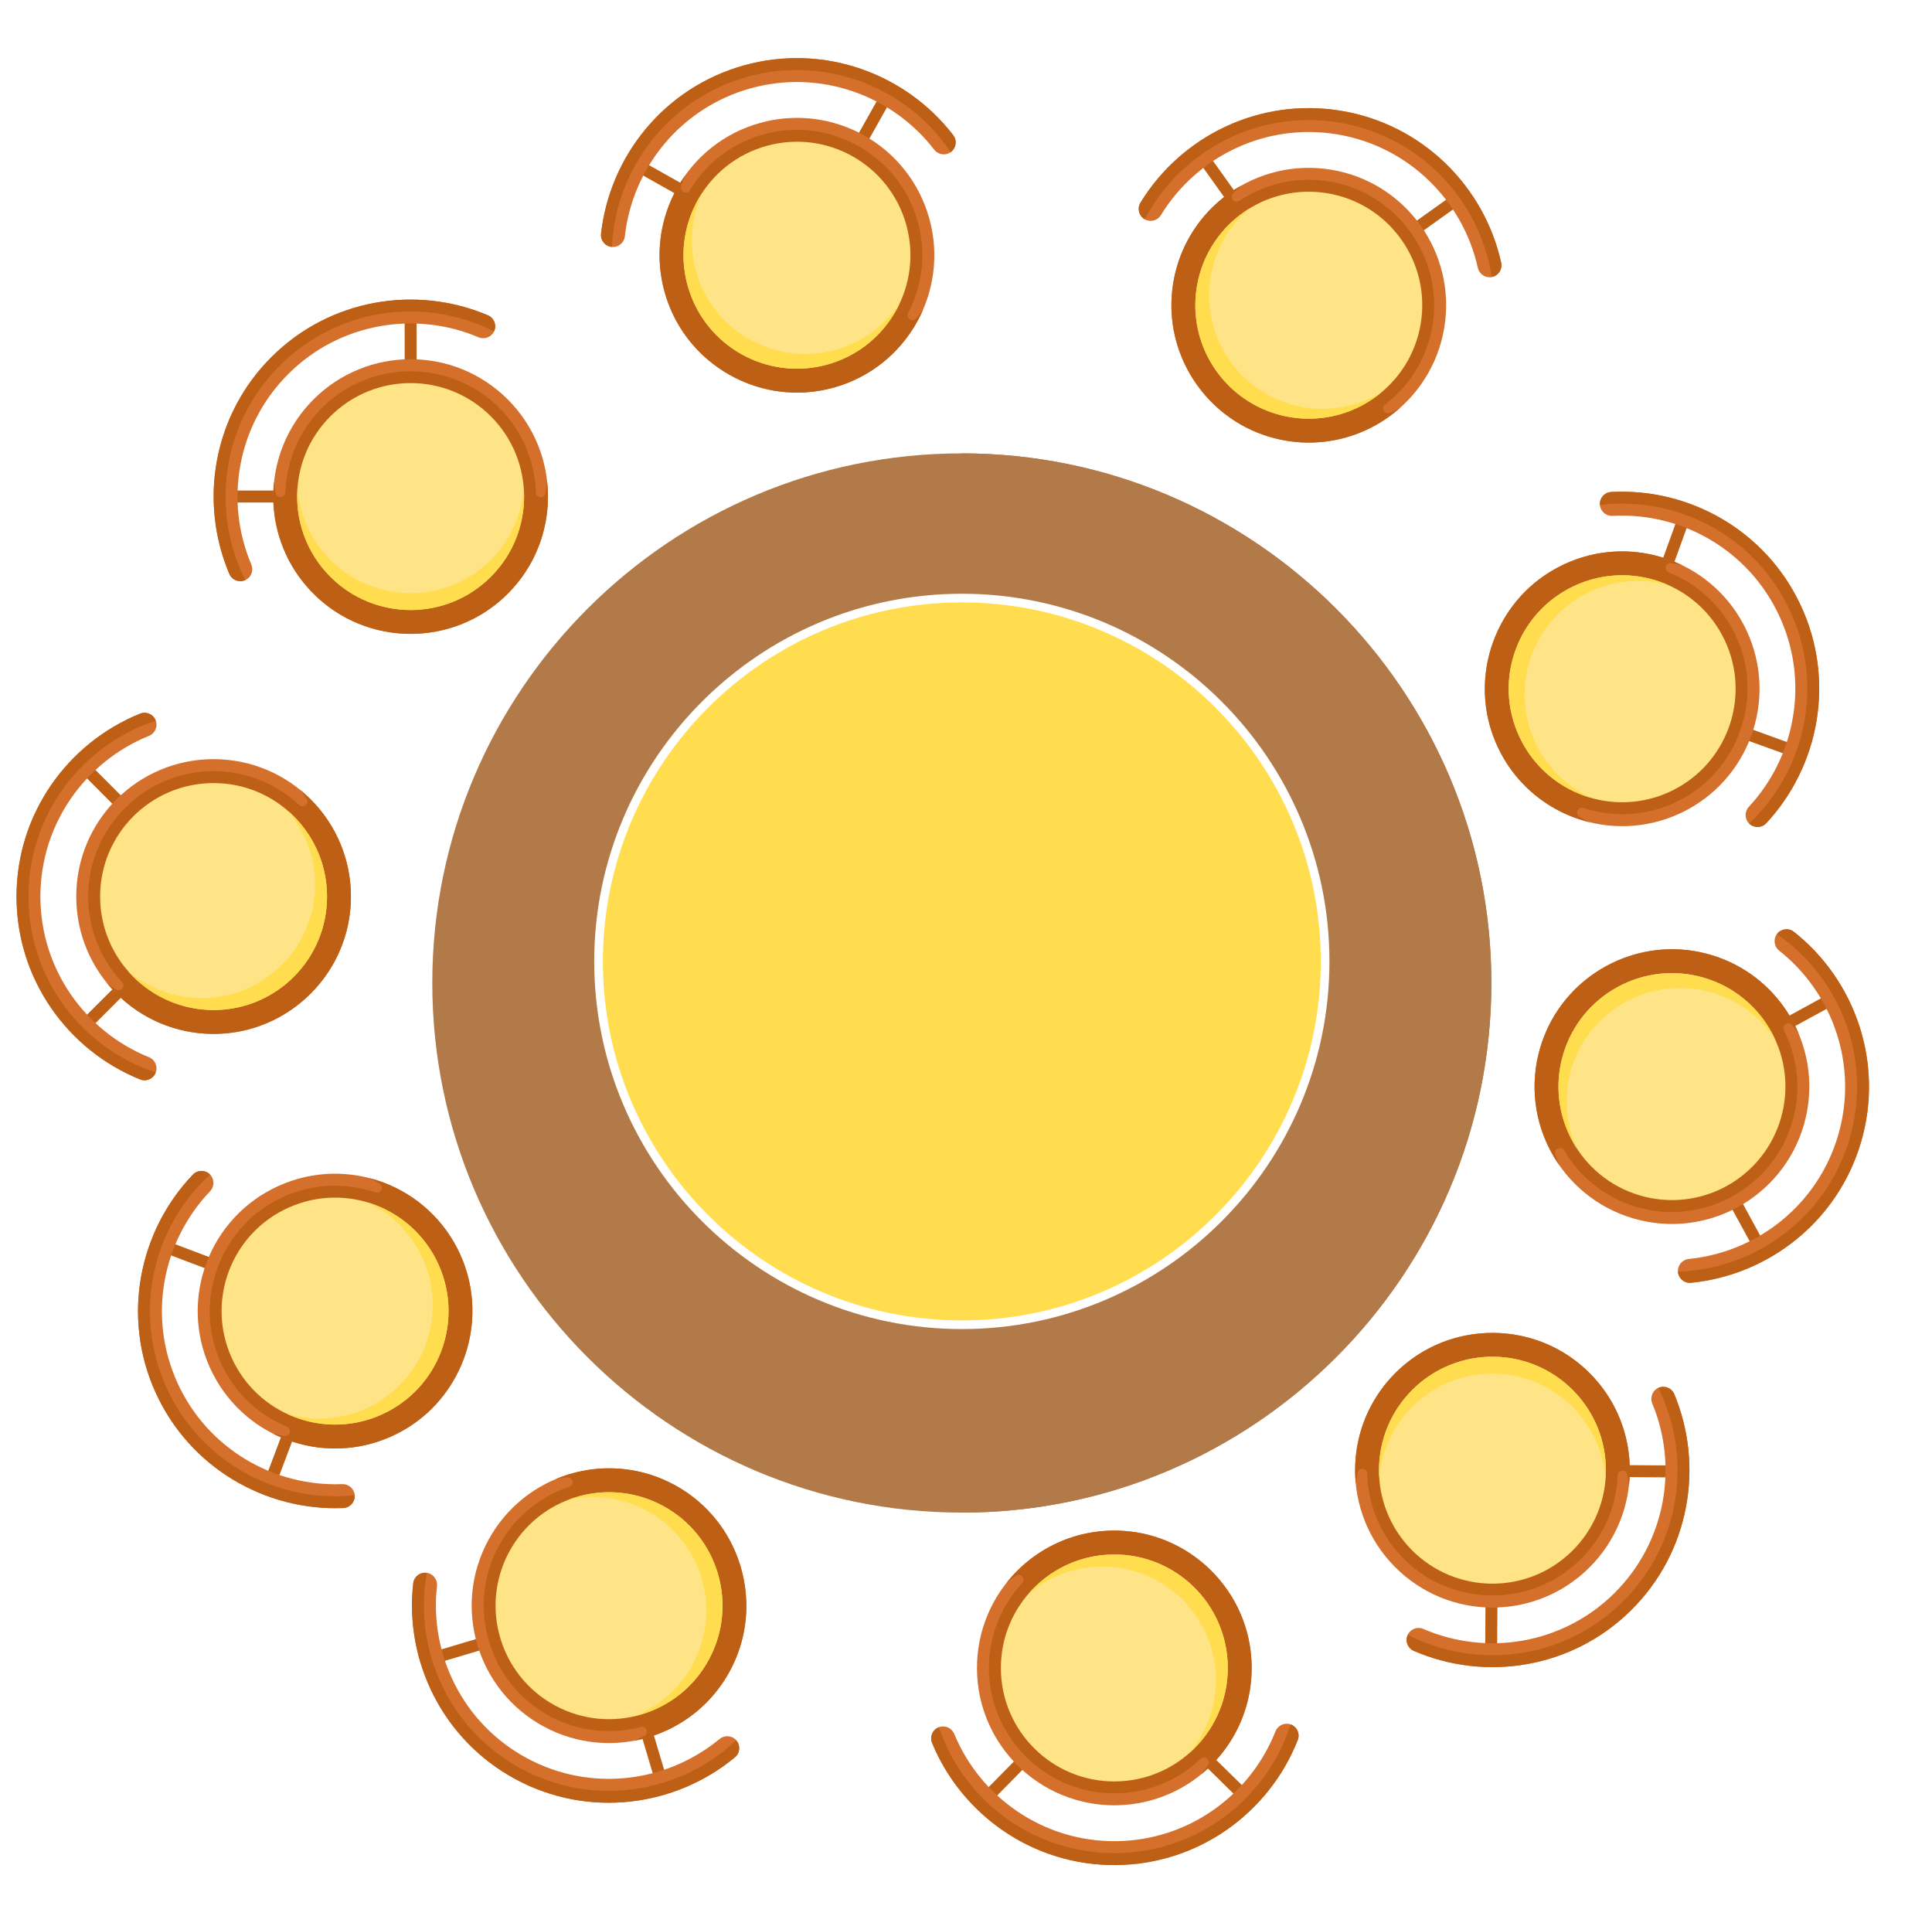 <svg width="73" height="72" viewBox="0 0 73 72" fill="none" xmlns="http://www.w3.org/2000/svg">
<g clip-path="url(#clip0_2287_152317)">
<path d="M3.556 38.706L4.619 37.643L4.3 37.324L3.237 38.386L3.556 38.706Z" fill="#BD6015"/>
<path d="M4.3 30.421L4.619 30.102L3.55 29.032L3.231 29.351L4.3 30.421Z" fill="#BD6015"/>
<path d="M13.26 33.869C13.26 31.003 10.936 28.68 8.07 28.68C5.204 28.68 2.881 31.003 2.881 33.869C2.881 36.735 5.204 39.059 8.07 39.059C10.936 39.059 13.26 36.735 13.26 33.869Z" fill="#D4702C"/>
<path d="M7.693 29.147C5.392 29.326 3.525 31.193 3.346 33.494C3.238 34.894 3.739 36.176 4.612 37.106C4.761 37.265 4.556 37.503 4.376 37.381C4.256 37.3 4.139 37.215 4.027 37.124C5.063 38.411 6.7 39.192 8.512 39.042C11.01 38.835 13.035 36.81 13.241 34.313C13.391 32.501 12.61 30.864 11.324 29.828C11.414 29.94 11.499 30.057 11.58 30.177C11.702 30.357 11.464 30.562 11.306 30.413C10.375 29.54 9.093 29.039 7.693 29.147Z" fill="#BD6015"/>
<path d="M0.624 33.871C0.624 36.997 2.561 39.679 5.297 40.781C5.434 40.836 5.589 40.817 5.712 40.736C6.018 40.533 5.964 40.076 5.623 39.938C3.224 38.967 1.527 36.614 1.527 33.871C1.527 31.128 3.224 28.774 5.623 27.803C5.964 27.665 6.018 27.208 5.712 27.006C5.589 26.924 5.434 26.905 5.297 26.96C2.561 28.062 0.624 30.744 0.624 33.871Z" fill="#D4702C"/>
<path d="M5.884 40.515C3.092 39.597 1.075 36.97 1.075 33.871C1.075 30.771 3.092 28.145 5.884 27.227C5.853 27.141 5.798 27.063 5.712 27.006C5.589 26.924 5.434 26.905 5.297 26.96C2.561 28.062 0.624 30.744 0.624 33.871C0.624 36.997 2.561 39.679 5.297 40.781C5.434 40.836 5.589 40.817 5.712 40.736C5.798 40.679 5.853 40.6 5.884 40.515Z" fill="#BD6015"/>
<path d="M12.357 33.871C12.357 31.503 10.438 29.584 8.07 29.584C5.703 29.584 3.783 31.503 3.783 33.871C3.783 36.239 5.703 38.158 8.07 38.158C10.438 38.158 12.357 36.239 12.357 33.871Z" fill="#FFE387"/>
<path d="M11.905 33.42C11.905 35.788 9.986 37.707 7.618 37.707C6.55 37.707 5.572 37.316 4.821 36.669C5.607 37.581 6.771 38.158 8.07 38.158C10.437 38.158 12.357 36.239 12.357 33.871C12.357 32.572 11.78 31.408 10.867 30.622C11.514 31.373 11.905 32.351 11.905 33.42Z" fill="#FFDD4E"/>
</g>
<g clip-path="url(#clip1_2287_152317)">
<path d="M24.242 6.599L25.552 7.336L25.773 6.943L24.463 6.206L24.242 6.599Z" fill="#BD6015"/>
<path d="M32.419 5.082L32.812 5.303L33.553 3.985L33.16 3.764L32.419 5.082Z" fill="#BD6015"/>
<path d="M31.512 14.64C34.272 13.867 35.883 11.003 35.11 8.243C34.337 5.484 31.473 3.873 28.713 4.646C25.953 5.418 24.342 8.282 25.115 11.042C25.888 13.802 28.752 15.413 31.512 14.64Z" fill="#D4702C"/>
<path d="M34.559 8.005C33.767 5.838 31.465 4.543 29.202 4.991C27.825 5.265 26.725 6.093 26.065 7.185C25.952 7.371 25.667 7.237 25.736 7.031C25.782 6.894 25.832 6.758 25.889 6.626C24.93 7.971 24.619 9.758 25.252 11.462C26.125 13.812 28.62 15.215 31.081 14.741C32.867 14.397 34.232 13.203 34.883 11.685C34.8 11.802 34.71 11.915 34.617 12.026C34.476 12.192 34.214 12.018 34.314 11.825C34.904 10.694 35.042 9.324 34.559 8.005Z" fill="#BD6015"/>
<path d="M28.105 2.472C25.094 3.315 23.034 5.903 22.71 8.836C22.694 8.982 22.755 9.126 22.866 9.222C23.144 9.463 23.569 9.287 23.61 8.922C23.898 6.35 25.706 4.081 28.348 3.341C30.99 2.601 33.714 3.601 35.295 5.65C35.52 5.94 35.975 5.87 36.088 5.52C36.133 5.38 36.109 5.225 36.019 5.109C34.22 2.771 31.115 1.629 28.105 2.472Z" fill="#D4702C"/>
<path d="M23.125 9.328C23.256 6.392 25.242 3.742 28.226 2.906C31.211 2.071 34.284 3.304 35.921 5.745C35.995 5.693 36.056 5.619 36.088 5.52C36.133 5.38 36.109 5.225 36.019 5.109C34.22 2.77 31.115 1.629 28.105 2.472C25.094 3.315 23.034 5.903 22.71 8.835C22.694 8.982 22.755 9.126 22.866 9.222C22.944 9.29 23.035 9.322 23.125 9.328Z" fill="#BD6015"/>
<path d="M31.269 13.77C33.549 13.132 34.879 10.766 34.241 8.486C33.602 6.206 31.237 4.875 28.957 5.514C26.677 6.152 25.346 8.518 25.984 10.798C26.623 13.078 28.989 14.409 31.269 13.77Z" fill="#FFE387"/>
<path d="M31.582 13.214C29.302 13.853 26.936 12.522 26.297 10.242C26.009 9.213 26.122 8.166 26.543 7.268C25.876 8.271 25.634 9.548 25.984 10.798C26.623 13.078 28.989 14.409 31.269 13.771C32.519 13.42 33.485 12.551 33.996 11.46C33.447 12.286 32.611 12.926 31.582 13.214Z" fill="#FFDD4E"/>
</g>
<g filter="url(#filter0_d_2287_152317)">
<path d="M36.342 16.311C25.309 16.311 16.334 25.286 16.334 36.319C16.334 47.352 25.309 56.328 36.342 56.328C47.375 56.328 56.351 47.352 56.351 36.319C56.351 25.286 47.375 16.311 36.342 16.311Z" fill="#B27A49"/>
<path d="M36.341 16.311V56.328C47.374 56.328 56.35 47.352 56.35 36.319C56.35 25.286 47.374 16.311 36.341 16.311Z" fill="#B27A49"/>
</g>
<path d="M22.616 36.322C22.616 28.753 28.774 22.595 36.343 22.595C43.912 22.595 50.069 28.753 50.069 36.322C50.069 43.89 43.912 50.048 36.343 50.048C28.774 50.048 22.616 43.89 22.616 36.322Z" fill="#FFDD4E" stroke="white" stroke-width="0.327"/>
<g clip-path="url(#clip2_2287_152317)">
<path d="M68.865 37.683L67.546 38.404L67.762 38.8L69.081 38.079L68.865 37.683Z" fill="#BD6015"/>
<path d="M65.822 45.422L65.425 45.639L66.151 46.966L66.547 46.749L65.822 45.422Z" fill="#BD6015"/>
<path d="M58.194 39.592C57.388 42.342 58.964 45.225 61.714 46.031C64.464 46.837 67.347 45.261 68.154 42.511C68.96 39.761 67.384 36.878 64.634 36.071C61.883 35.265 59 36.841 58.194 39.592Z" fill="#D4702C"/>
<path d="M62.208 45.691C64.465 46.166 66.783 44.9 67.601 42.742C68.099 41.429 67.978 40.058 67.402 38.919C67.304 38.725 67.568 38.555 67.707 38.722C67.799 38.834 67.887 38.948 67.969 39.067C67.337 37.541 65.985 36.33 64.204 35.965C61.749 35.461 59.237 36.834 58.336 39.173C57.682 40.869 57.972 42.66 58.915 44.016C58.859 43.883 58.811 43.747 58.767 43.609C58.7 43.402 58.986 43.272 59.097 43.459C59.744 44.559 60.833 45.401 62.208 45.691Z" fill="#BD6015"/>
<path d="M70.319 43.146C71.198 40.146 70.094 37.027 67.778 35.2C67.663 35.109 67.508 35.083 67.368 35.127C67.017 35.235 66.941 35.689 67.229 35.917C69.258 37.524 70.225 40.26 69.453 42.892C68.681 45.524 66.391 47.305 63.815 47.562C63.45 47.599 63.269 48.022 63.506 48.303C63.6 48.415 63.744 48.477 63.891 48.463C66.827 48.175 69.44 46.146 70.319 43.146Z" fill="#D4702C"/>
<path d="M67.141 35.29C69.562 36.957 70.758 40.045 69.886 43.019C69.014 45.993 66.34 47.946 63.403 48.042C63.408 48.133 63.439 48.223 63.506 48.303C63.6 48.415 63.744 48.477 63.891 48.463C66.827 48.175 69.44 46.146 70.319 43.146C71.198 40.146 70.094 37.027 67.778 35.2C67.663 35.109 67.508 35.083 67.368 35.127C67.269 35.157 67.194 35.217 67.141 35.29Z" fill="#BD6015"/>
<path d="M59.06 39.845C58.394 42.117 59.696 44.498 61.968 45.164C64.24 45.831 66.622 44.529 67.288 42.257C67.954 39.984 66.652 37.603 64.38 36.937C62.108 36.271 59.726 37.572 59.06 39.845Z" fill="#FFE387"/>
<path d="M59.366 40.406C60.032 38.134 62.414 36.832 64.686 37.498C65.712 37.798 66.54 38.449 67.078 39.281C66.58 38.184 65.626 37.303 64.38 36.938C62.108 36.272 59.726 37.574 59.06 39.846C58.695 41.092 58.921 42.371 59.575 43.382C59.166 42.48 59.065 41.431 59.366 40.406Z" fill="#FFDD4E"/>
</g>
<g clip-path="url(#clip3_2287_152317)">
<path d="M63.33 19.729L62.818 21.143L63.243 21.296L63.754 19.883L63.33 19.729Z" fill="#BD6015"/>
<path d="M66.171 27.546L66.017 27.971L67.439 28.485L67.593 28.061L66.171 27.546Z" fill="#BD6015"/>
<path d="M56.594 28.223C57.81 30.819 60.899 31.937 63.495 30.721C66.09 29.506 67.209 26.416 65.993 23.82C64.777 21.225 61.687 20.107 59.092 21.323C56.496 22.538 55.378 25.628 56.594 28.223Z" fill="#D4702C"/>
<path d="M63.639 30.14C65.646 29.002 66.545 26.519 65.731 24.36C65.235 23.046 64.237 22.098 63.052 21.625C62.849 21.545 62.934 21.242 63.15 21.276C63.292 21.299 63.434 21.326 63.574 21.361C62.09 20.636 60.276 20.622 58.699 21.527C56.525 22.774 55.55 25.466 56.422 27.816C57.055 29.52 58.458 30.671 60.062 31.064C59.932 31 59.806 30.931 59.681 30.857C59.495 30.745 59.623 30.458 59.83 30.526C61.043 30.922 62.416 30.832 63.639 30.14Z" fill="#BD6015"/>
<path d="M68.036 22.862C66.71 20.031 63.818 18.424 60.872 18.587C60.726 18.595 60.593 18.678 60.516 18.804C60.325 19.117 60.568 19.508 60.935 19.488C63.52 19.35 66.055 20.761 67.219 23.245C68.382 25.729 67.844 28.581 66.083 30.477C65.833 30.747 65.977 31.184 66.341 31.238C66.486 31.259 66.635 31.21 66.735 31.103C68.746 28.944 69.362 25.693 68.036 22.862Z" fill="#D4702C"/>
<path d="M60.454 19.077C63.372 18.724 66.312 20.247 67.627 23.054C68.942 25.86 68.23 29.095 66.091 31.11C66.155 31.174 66.238 31.222 66.341 31.238C66.486 31.259 66.635 31.21 66.735 31.103C68.746 28.944 69.362 25.693 68.036 22.862C66.71 20.031 63.818 18.424 60.872 18.587C60.726 18.595 60.593 18.678 60.516 18.804C60.462 18.892 60.446 18.987 60.454 19.077Z" fill="#BD6015"/>
<path d="M57.411 27.84C58.415 29.984 60.967 30.908 63.111 29.903C65.255 28.899 66.179 26.347 65.175 24.203C64.171 22.058 61.618 21.134 59.474 22.139C57.33 23.143 56.406 25.696 57.411 27.84Z" fill="#FFE387"/>
<path d="M58.011 28.056C57.006 25.912 57.93 23.36 60.074 22.355C61.042 21.902 62.094 21.841 63.048 22.109C61.949 21.616 60.651 21.587 59.474 22.138C57.33 23.142 56.406 25.695 57.411 27.839C57.962 29.015 58.978 29.824 60.138 30.149C59.233 29.744 58.464 29.024 58.011 28.056Z" fill="#FFDD4E"/>
</g>
<g clip-path="url(#clip4_2287_152317)">
<path d="M8.907 18.984H10.41V18.533H8.907V18.984Z" fill="#BD6015"/>
<path d="M15.29 13.652H15.741V12.14H15.29V13.652Z" fill="#BD6015"/>
<path d="M19.185 22.429C21.212 20.403 21.212 17.117 19.185 15.09C17.158 13.064 13.872 13.064 11.846 15.09C9.819 17.117 9.819 20.403 11.846 22.429C13.872 24.456 17.158 24.456 19.185 22.429Z" fill="#D4702C"/>
<path d="M18.588 15.154C16.835 13.653 14.194 13.653 12.442 15.154C11.375 16.067 10.823 17.329 10.782 18.604C10.775 18.821 10.462 18.844 10.421 18.631C10.393 18.489 10.371 18.346 10.355 18.203C10.179 19.845 10.784 21.555 12.171 22.73C14.084 24.35 16.947 24.35 18.859 22.73C20.246 21.555 20.851 19.845 20.674 18.203C20.659 18.346 20.637 18.489 20.609 18.631C20.568 18.844 20.255 18.822 20.248 18.604C20.207 17.329 19.655 16.067 18.588 15.154Z" fill="#BD6015"/>
<path d="M10.25 13.496C8.039 15.706 7.512 18.973 8.668 21.687C8.725 21.822 8.849 21.918 8.993 21.948C9.353 22.021 9.638 21.659 9.494 21.321C8.484 18.938 8.948 16.074 10.888 14.134C12.828 12.194 15.692 11.73 18.075 12.74C18.413 12.883 18.775 12.599 18.702 12.239C18.673 12.095 18.576 11.971 18.441 11.914C15.727 10.758 12.46 11.285 10.25 13.496Z" fill="#D4702C"/>
<path d="M9.271 21.913C7.946 19.29 8.377 16.006 10.569 13.815C12.76 11.623 16.044 11.192 18.667 12.517C18.706 12.435 18.723 12.341 18.702 12.239C18.672 12.095 18.576 11.971 18.441 11.914C15.727 10.758 12.46 11.285 10.25 13.496C8.039 15.706 7.512 18.973 8.668 21.687C8.725 21.822 8.849 21.918 8.993 21.948C9.095 21.968 9.189 21.952 9.271 21.913Z" fill="#BD6015"/>
<path d="M18.546 21.791C20.221 20.117 20.221 17.403 18.546 15.728C16.872 14.054 14.158 14.054 12.484 15.728C10.809 17.403 10.809 20.117 12.484 21.791C14.158 23.465 16.872 23.465 18.546 21.791Z" fill="#FFE387"/>
<path d="M18.546 21.153C16.872 22.827 14.158 22.827 12.483 21.153C11.728 20.397 11.313 19.429 11.24 18.441C11.15 19.642 11.565 20.873 12.483 21.791C14.158 23.465 16.872 23.465 18.546 21.791C19.465 20.873 19.88 19.642 19.791 18.441C19.717 19.429 19.302 20.397 18.546 21.153Z" fill="#FFDD4E"/>
</g>
<g clip-path="url(#clip5_2287_152317)">
<path d="M63.002 55.363L61.499 55.352L61.496 55.803L62.999 55.814L63.002 55.363Z" fill="#BD6015"/>
<path d="M56.58 60.648L56.129 60.645L56.118 62.157L56.569 62.16L56.58 60.648Z" fill="#BD6015"/>
<path d="M52.75 51.846C50.708 53.858 50.684 57.144 52.695 59.185C54.707 61.227 57.992 61.251 60.034 59.24C62.076 57.228 62.1 53.943 60.089 51.901C58.077 49.859 54.791 49.835 52.75 51.846Z" fill="#D4702C"/>
<path d="M53.292 59.126C55.034 60.64 57.675 60.66 59.439 59.172C60.512 58.267 61.074 57.01 61.124 55.735C61.132 55.517 61.446 55.496 61.486 55.711C61.512 55.853 61.533 55.996 61.547 56.139C61.736 54.498 61.144 52.783 59.766 51.598C57.865 49.964 55.002 49.943 53.078 51.548C51.682 52.713 51.064 54.419 51.229 56.062C51.245 55.919 51.269 55.776 51.297 55.635C51.34 55.421 51.653 55.447 51.659 55.664C51.69 56.94 52.232 58.205 53.292 59.126Z" fill="#BD6015"/>
<path d="M61.618 60.845C63.845 58.651 64.396 55.388 63.261 52.666C63.204 52.53 63.081 52.432 62.938 52.402C62.578 52.326 62.291 52.686 62.432 53.025C63.424 55.416 62.938 58.276 60.984 60.202C59.03 62.127 56.163 62.57 53.787 61.542C53.45 61.396 53.086 61.678 53.157 62.039C53.185 62.183 53.281 62.307 53.415 62.366C56.121 63.542 59.391 63.039 61.618 60.845Z" fill="#D4702C"/>
<path d="M62.659 52.435C63.965 55.068 63.509 58.348 61.301 60.523C59.093 62.698 55.807 63.105 53.193 61.761C53.154 61.843 53.137 61.937 53.157 62.039C53.185 62.183 53.281 62.307 53.415 62.366C56.121 63.542 59.391 63.039 61.618 60.845C63.845 58.651 64.396 55.388 63.261 52.666C63.204 52.53 63.081 52.432 62.938 52.402C62.836 52.381 62.742 52.397 62.659 52.435Z" fill="#BD6015"/>
<path d="M53.383 52.489C51.697 54.151 51.676 56.865 53.338 58.552C55 60.238 57.714 60.258 59.401 58.597C61.087 56.935 61.108 54.221 59.446 52.534C57.784 50.847 55.07 50.827 53.383 52.489Z" fill="#FFE387"/>
<path d="M53.378 53.127C55.065 51.465 57.779 51.485 59.441 53.172C60.191 53.933 60.599 54.904 60.665 55.893C60.763 54.693 60.357 53.459 59.446 52.533C57.784 50.847 55.07 50.827 53.383 52.488C52.458 53.4 52.034 54.628 52.114 55.83C52.195 54.842 52.617 53.877 53.378 53.127Z" fill="#FFDD4E"/>
</g>
<g clip-path="url(#clip6_2287_152317)">
<path d="M45.425 6.285L46.299 7.508L46.666 7.245L45.792 6.022L45.425 6.285Z" fill="#BD6015"/>
<path d="M53.474 8.379L53.736 8.746L54.967 7.867L54.704 7.5L53.474 8.379Z" fill="#BD6015"/>
<path d="M48.6 16.65C51.427 17.121 54.1 15.21 54.571 12.383C55.041 9.556 53.13 6.882 50.303 6.412C47.476 5.942 44.803 7.852 44.332 10.68C43.862 13.507 45.773 16.18 48.6 16.65Z" fill="#D4702C"/>
<path d="M54.173 11.932C54.374 9.634 52.839 7.485 50.599 6.932C49.235 6.595 47.888 6.879 46.827 7.588C46.646 7.709 46.445 7.467 46.595 7.309C46.695 7.204 46.798 7.103 46.905 7.007C45.467 7.818 44.427 9.305 44.278 11.117C44.072 13.615 45.737 15.944 48.167 16.558C49.93 17.003 51.673 16.501 52.906 15.402C52.78 15.473 52.651 15.538 52.52 15.598C52.322 15.689 52.158 15.421 52.331 15.288C53.345 14.514 54.05 13.332 54.173 11.932Z" fill="#BD6015"/>
<path d="M50.673 4.186C47.589 3.673 44.626 5.143 43.09 7.662C43.013 7.787 43.006 7.944 43.066 8.078C43.216 8.414 43.676 8.435 43.868 8.122C45.219 5.914 47.819 4.626 50.525 5.076C53.231 5.526 55.274 7.587 55.838 10.113C55.918 10.471 56.36 10.6 56.611 10.331C56.711 10.224 56.755 10.073 56.723 9.93C56.085 7.049 53.757 4.699 50.673 4.186Z" fill="#D4702C"/>
<path d="M43.256 8.284C44.62 5.681 47.542 4.123 50.599 4.631C53.657 5.14 55.917 7.56 56.364 10.465C56.453 10.448 56.54 10.407 56.611 10.331C56.711 10.224 56.755 10.073 56.723 9.93C56.085 7.049 53.757 4.699 50.673 4.186C47.589 3.673 44.626 5.143 43.09 7.662C43.013 7.787 43.006 7.944 43.066 8.078C43.109 8.173 43.177 8.24 43.256 8.284Z" fill="#BD6015"/>
<path d="M48.748 15.759C51.084 16.148 53.292 14.569 53.681 12.233C54.069 9.898 52.491 7.69 50.155 7.301C47.819 6.913 45.611 8.491 45.223 10.827C44.834 13.162 46.413 15.37 48.748 15.759Z" fill="#FFE387"/>
<path d="M49.267 15.389C46.932 15.001 45.353 12.792 45.742 10.457C45.917 9.402 46.464 8.502 47.225 7.867C46.196 8.493 45.436 9.547 45.223 10.828C44.834 13.163 46.413 15.372 48.748 15.76C50.029 15.973 51.272 15.595 52.198 14.824C51.351 15.339 50.322 15.564 49.267 15.389Z" fill="#FFDD4E"/>
</g>
<g clip-path="url(#clip7_2287_152317)">
<path d="M25.115 66.931L24.686 65.49L24.254 65.619L24.683 67.06L25.115 66.931Z" fill="#BD6015"/>
<path d="M18.183 62.335L18.055 61.902L16.605 62.334L16.734 62.767L18.183 62.335Z" fill="#BD6015"/>
<path d="M25.481 56.097C22.96 54.734 19.811 55.672 18.448 58.192C17.084 60.713 18.022 63.862 20.543 65.226C23.064 66.59 26.213 65.652 27.576 63.131C28.94 60.61 28.002 57.461 25.481 56.097Z" fill="#D4702C"/>
<path d="M18.678 58.746C17.74 60.855 18.494 63.386 20.433 64.637C21.613 65.399 22.979 65.568 24.212 65.243C24.423 65.187 24.535 65.481 24.341 65.582C24.213 65.648 24.083 65.71 23.95 65.766C25.574 65.467 27.041 64.399 27.771 62.734C28.777 60.438 27.96 57.694 25.861 56.324C24.339 55.33 22.527 55.238 21.004 55.877C21.146 55.85 21.289 55.831 21.433 55.817C21.65 55.795 21.717 56.102 21.511 56.171C20.3 56.574 19.249 57.463 18.678 58.746Z" fill="#BD6015"/>
<path d="M19.469 67.211C22.219 68.698 25.499 68.271 27.771 66.388C27.884 66.295 27.941 66.149 27.928 66.002C27.895 65.636 27.468 65.467 27.184 65.701C25.189 67.349 22.311 67.722 19.898 66.417C17.486 65.112 16.223 62.499 16.511 59.927C16.552 59.562 16.176 59.296 15.851 59.469C15.722 59.538 15.631 59.666 15.614 59.812C15.281 62.743 16.719 65.723 19.469 67.211Z" fill="#D4702C"/>
<path d="M27.816 65.746C25.679 67.765 22.41 68.288 19.684 66.814C16.958 65.339 15.607 62.316 16.128 59.423C16.038 59.41 15.943 59.42 15.851 59.469C15.722 59.538 15.631 59.666 15.614 59.812C15.281 62.743 16.719 65.723 19.469 67.211C22.219 68.698 25.499 68.271 27.771 66.388C27.884 66.295 27.941 66.149 27.928 66.002C27.919 65.899 27.876 65.814 27.816 65.746Z" fill="#BD6015"/>
<path d="M25.052 56.892C22.97 55.765 20.368 56.54 19.242 58.622C18.115 60.705 18.89 63.306 20.973 64.433C23.055 65.559 25.656 64.784 26.783 62.702C27.91 60.62 27.135 58.018 25.052 56.892Z" fill="#FFE387"/>
<path d="M24.441 57.073C26.523 58.2 27.298 60.801 26.172 62.883C25.663 63.824 24.854 64.497 23.927 64.85C25.104 64.592 26.165 63.844 26.783 62.701C27.91 60.619 27.135 58.017 25.052 56.891C23.91 56.273 22.612 56.227 21.486 56.655C22.454 56.443 23.5 56.564 24.441 57.073Z" fill="#FFDD4E"/>
</g>
<g clip-path="url(#clip8_2287_152317)">
<path d="M10.534 55.791L11.065 54.385L10.643 54.225L10.112 55.631L10.534 55.791Z" fill="#BD6015"/>
<path d="M7.805 47.936L7.965 47.514L6.55 46.979L6.391 47.401L7.805 47.936Z" fill="#BD6015"/>
<path d="M17.391 47.398C16.213 44.786 13.139 43.623 10.527 44.802C7.914 45.98 6.752 49.053 7.93 51.666C9.109 54.279 12.182 55.441 14.795 54.263C17.407 53.084 18.57 50.011 17.391 47.398Z" fill="#D4702C"/>
<path d="M10.374 45.381C8.351 46.49 7.416 48.96 8.2 51.13C8.676 52.451 9.661 53.414 10.839 53.903C11.04 53.986 10.951 54.288 10.736 54.251C10.594 54.226 10.452 54.197 10.313 54.16C11.786 54.907 13.6 54.946 15.19 54.064C17.382 52.848 18.395 50.17 17.556 47.808C16.948 46.095 15.562 44.924 13.964 44.509C14.092 44.574 14.218 44.645 14.341 44.721C14.526 44.835 14.394 45.12 14.188 45.05C12.981 44.636 11.606 44.706 10.374 45.381Z" fill="#BD6015"/>
<path d="M5.873 52.594C7.159 55.444 10.027 57.093 12.975 56.972C13.121 56.966 13.255 56.885 13.334 56.76C13.53 56.449 13.292 56.055 12.925 56.069C10.339 56.171 7.824 54.724 6.696 52.223C5.568 49.722 6.147 46.879 7.935 45.008C8.189 44.742 8.05 44.303 7.688 44.244C7.543 44.221 7.393 44.267 7.291 44.373C5.25 46.503 4.588 49.745 5.873 52.594Z" fill="#D4702C"/>
<path d="M13.4 56.488C10.477 56.799 7.559 55.234 6.284 52.409C5.01 49.584 5.768 46.36 7.935 44.375C7.872 44.31 7.79 44.261 7.688 44.244C7.543 44.221 7.393 44.267 7.291 44.373C5.25 46.503 4.588 49.745 5.873 52.594C7.159 55.444 10.027 57.093 12.975 56.972C13.121 56.966 13.255 56.885 13.334 56.76C13.389 56.672 13.407 56.578 13.4 56.488Z" fill="#BD6015"/>
<path d="M16.568 47.77C15.595 45.611 13.056 44.651 10.898 45.625C8.739 46.598 7.779 49.137 8.753 51.295C9.726 53.453 12.265 54.414 14.423 53.44C16.581 52.467 17.542 49.928 16.568 47.77Z" fill="#FFE387"/>
<path d="M15.971 47.543C16.945 49.701 15.984 52.24 13.826 53.214C12.852 53.653 11.8 53.699 10.849 53.417C11.941 53.926 13.239 53.974 14.423 53.44C16.581 52.466 17.542 49.927 16.568 47.769C16.034 46.585 15.029 45.761 13.874 45.42C14.773 45.838 15.531 46.569 15.971 47.543Z" fill="#FFDD4E"/>
</g>
<g clip-path="url(#clip9_2287_152317)">
<path d="M46.973 67.49L45.901 66.436L45.585 66.757L46.656 67.812L46.973 67.49Z" fill="#BD6015"/>
<path d="M38.684 66.811L38.362 66.494L37.301 67.572L37.623 67.888L38.684 66.811Z" fill="#BD6015"/>
<path d="M42.064 57.824C39.198 57.847 36.893 60.188 36.915 63.054C36.938 65.921 39.28 68.225 42.146 68.203C45.012 68.18 47.317 65.839 47.294 62.973C47.272 60.107 44.93 57.802 42.064 57.824Z" fill="#D4702C"/>
<path d="M37.384 63.428C37.581 65.727 39.463 67.58 41.764 67.74C43.165 67.838 44.444 67.326 45.367 66.446C45.525 66.295 45.764 66.499 45.644 66.68C45.563 66.801 45.479 66.918 45.39 67.031C46.668 65.985 47.437 64.341 47.272 62.531C47.045 60.035 45.005 58.026 42.506 57.839C40.693 57.703 39.062 58.498 38.036 59.792C38.147 59.701 38.264 59.615 38.383 59.533C38.562 59.409 38.769 59.646 38.622 59.806C37.756 60.743 37.264 62.029 37.384 63.428Z" fill="#BD6015"/>
<path d="M42.163 70.461C45.29 70.436 47.957 68.479 49.037 65.733C49.091 65.597 49.071 65.441 48.989 65.319C48.783 65.015 48.327 65.073 48.191 65.414C47.239 67.821 44.9 69.537 42.156 69.558C39.413 69.58 37.047 67.901 36.057 65.51C35.916 65.17 35.459 65.12 35.258 65.427C35.178 65.551 35.16 65.706 35.216 65.842C36.34 68.57 39.037 70.486 42.163 70.461Z" fill="#D4702C"/>
<path d="M48.766 65.149C47.87 67.948 45.259 69.985 42.16 70.01C39.061 70.034 36.418 68.038 35.478 65.254C35.393 65.285 35.315 65.34 35.258 65.427C35.178 65.551 35.16 65.706 35.216 65.842C36.34 68.57 39.037 70.486 42.163 70.461C45.29 70.436 47.957 68.479 49.037 65.733C49.091 65.597 49.071 65.441 48.989 65.319C48.93 65.233 48.851 65.179 48.766 65.149Z" fill="#BD6015"/>
<path d="M42.071 58.727C39.703 58.746 37.799 60.681 37.818 63.048C37.836 65.416 39.771 67.32 42.138 67.301C44.506 67.283 46.41 65.348 46.392 62.981C46.373 60.613 44.438 58.709 42.071 58.727Z" fill="#FFE387"/>
<path d="M41.623 59.182C43.991 59.163 45.925 61.067 45.944 63.435C45.952 64.504 45.569 65.484 44.928 66.24C45.834 65.447 46.402 64.279 46.392 62.98C46.373 60.612 44.439 58.708 42.071 58.727C40.772 58.737 39.613 59.323 38.834 60.242C39.58 59.589 40.554 59.19 41.623 59.182Z" fill="#FFDD4E"/>
</g>
<defs>
<filter id="filter0_d_2287_152317" x="15.517" y="16.311" width="41.65" height="41.651" filterUnits="userSpaceOnUse" color-interpolation-filters="sRGB">
<feFlood flood-opacity="0" result="BackgroundImageFix"/>
<feColorMatrix in="SourceAlpha" type="matrix" values="0 0 0 0 0 0 0 0 0 0 0 0 0 0 0 0 0 0 127 0" result="hardAlpha"/>
<feOffset dy="0.817"/>
<feGaussianBlur stdDeviation="0.408"/>
<feComposite in2="hardAlpha" operator="out"/>
<feColorMatrix type="matrix" values="0 0 0 0 0 0 0 0 0 0 0 0 0 0 0 0 0 0 0.15 0"/>
<feBlend mode="normal" in2="BackgroundImageFix" result="effect1_dropShadow_2287_152317"/>
<feBlend mode="normal" in="SourceGraphic" in2="effect1_dropShadow_2287_152317" result="shape"/>
</filter>
<clipPath id="clip0_2287_152317">
<rect width="13.883" height="13.883" fill="white" transform="matrix(0 -1 1 0 0 40.812)"/>
</clipPath>
<clipPath id="clip1_2287_152317">
<rect width="13.883" height="13.883" fill="white" transform="translate(21.252 3.742) rotate(-15.644)"/>
</clipPath>
<clipPath id="clip2_2287_152317">
<rect width="13.883" height="13.883" fill="white" transform="translate(72.871 36.66) rotate(106.338)"/>
</clipPath>
<clipPath id="clip3_2287_152317">
<rect width="13.883" height="13.883" fill="white" transform="translate(65.656 16.312) rotate(64.9)"/>
</clipPath>
<clipPath id="clip4_2287_152317">
<rect width="13.883" height="13.883" fill="white" transform="translate(4.9 17.963) rotate(-45)"/>
</clipPath>
<clipPath id="clip5_2287_152317">
<rect width="13.883" height="13.883" fill="white" transform="translate(67.001 56.418) rotate(135.426)"/>
</clipPath>
<clipPath id="clip6_2287_152317">
<rect width="13.883" height="13.883" fill="white" transform="translate(43.928 2.43) rotate(9.444)"/>
</clipPath>
<clipPath id="clip7_2287_152317">
<rect width="13.883" height="13.883" fill="white" transform="translate(25.278 71.062) rotate(-151.587)"/>
</clipPath>
<clipPath id="clip8_2287_152317">
<rect width="13.883" height="13.883" fill="white" transform="translate(8.159 59.178) rotate(-114.28)"/>
</clipPath>
<clipPath id="clip9_2287_152317">
<rect width="13.883" height="13.883" fill="white" transform="translate(49.11 71.029) rotate(179.549)"/>
</clipPath>
</defs>
</svg>
